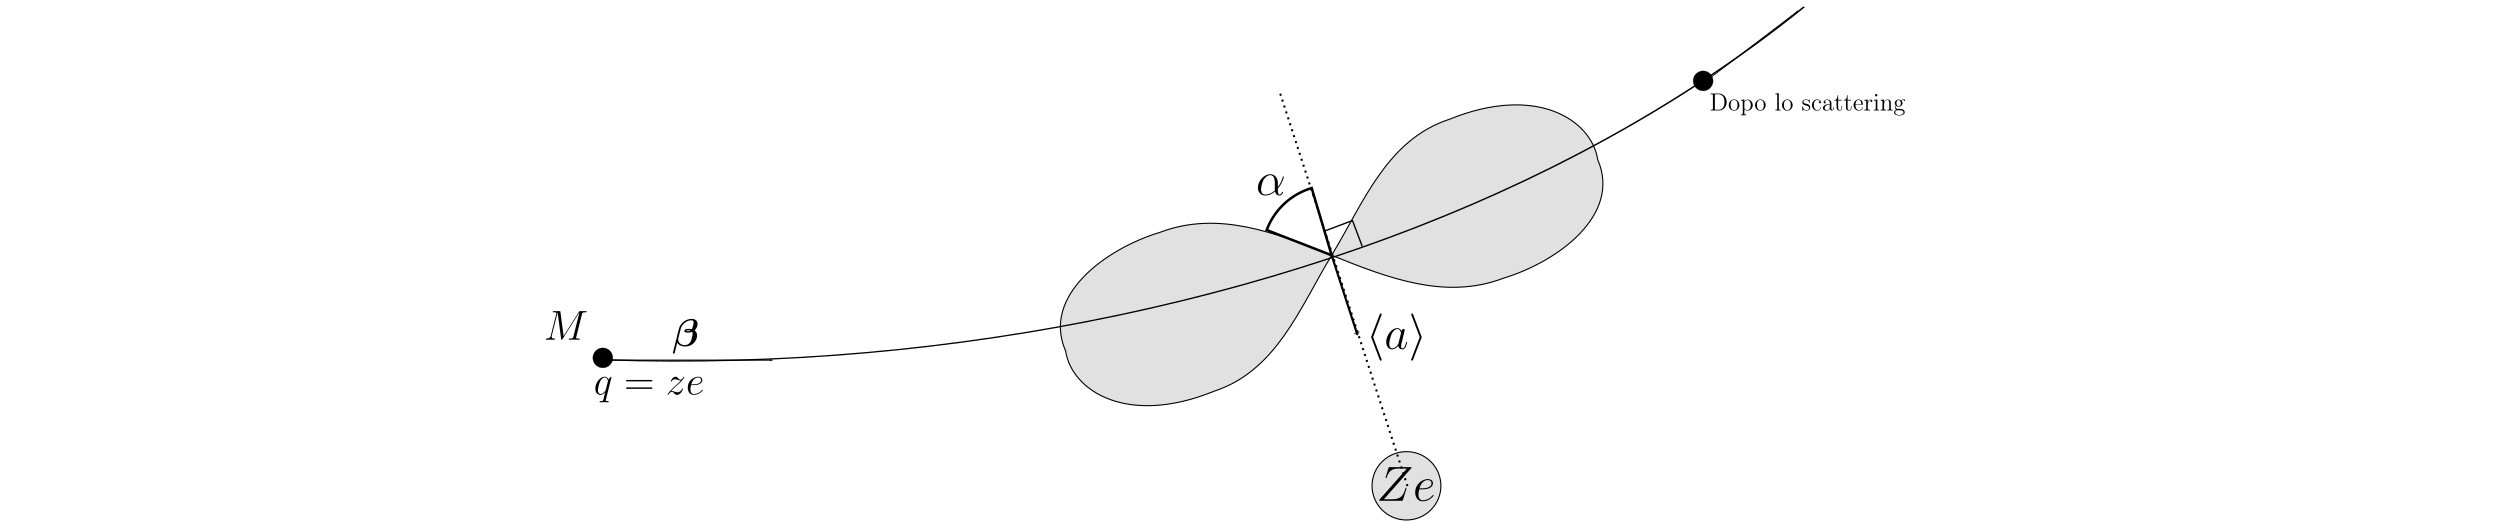 <?xml version="1.0" encoding="UTF-8" standalone="no"?>
<!-- Created with Inkscape (http://www.inkscape.org/) -->

<svg
   xmlns:dc="http://purl.org/dc/elements/1.1/"
   xmlns:cc="http://creativecommons.org/ns#"
   xmlns:rdf="http://www.w3.org/1999/02/22-rdf-syntax-ns#"
   xmlns:svg="http://www.w3.org/2000/svg"
   xmlns="http://www.w3.org/2000/svg"
   xmlns:xlink="http://www.w3.org/1999/xlink"
   xmlns:sodipodi="http://sodipodi.sourceforge.net/DTD/sodipodi-0.dtd"
   xmlns:inkscape="http://www.inkscape.org/namespaces/inkscape"
   width="240mm"
   height="50mm"
   viewBox="0 0 240 50"
   version="1.1"
   id="svg8"
   inkscape:version="0.92.4 5da689c313, 2019-01-14"
   sodipodi:docname="bremsstrahlung-non-relativistica.svg">
  <defs
     id="defs2">
    <inkscape:path-effect
       effect="bspline"
       id="path-effect1902"
       is_visible="true"
       weight="33.333"
       steps="2"
       helper_size="0"
       apply_no_weight="true"
       apply_with_weight="true"
       only_selected="false" />
    <inkscape:path-effect
       effect="bspline"
       id="path-effect1882"
       is_visible="true"
       weight="33.333"
       steps="2"
       helper_size="0"
       apply_no_weight="true"
       apply_with_weight="true"
       only_selected="false" />
    <inkscape:path-effect
       effect="bspline"
       id="path-effect1878"
       is_visible="true"
       weight="33.333"
       steps="2"
       helper_size="0"
       apply_no_weight="true"
       apply_with_weight="true"
       only_selected="false" />
    <marker
       inkscape:isstock="true"
       style="overflow:visible"
       id="marker1756"
       refX="0"
       refY="0"
       orient="auto"
       inkscape:stockid="Arrow1Mend">
      <path
         transform="matrix(-0.4,0,0,-0.4,-4,0)"
         style="fill:#000000;fill-opacity:1;fill-rule:evenodd;stroke:#000000;stroke-width:1pt;stroke-opacity:1"
         d="M 0,0 5,-5 -12.5,0 5,5 Z"
         id="path1754"
         inkscape:connector-curvature="0" />
    </marker>
    <marker
       inkscape:isstock="true"
       style="overflow:visible"
       id="marker1704"
       refX="0"
       refY="0"
       orient="auto"
       inkscape:stockid="Arrow1Lend">
      <path
         transform="matrix(-0.8,0,0,-0.8,-10,0)"
         style="fill:#000000;fill-opacity:1;fill-rule:evenodd;stroke:#000000;stroke-width:1pt;stroke-opacity:1"
         d="M 0,0 5,-5 -12.5,0 5,5 Z"
         id="path1702"
         inkscape:connector-curvature="0" />
    </marker>
    <marker
       inkscape:stockid="Arrow1Lend"
       orient="auto"
       refY="0"
       refX="0"
       id="Arrow1Lend"
       style="overflow:visible"
       inkscape:isstock="true"
       inkscape:collect="always">
      <path
         id="path867"
         d="M 0,0 5,-5 -12.5,0 5,5 Z"
         style="fill:#000000;fill-opacity:1;fill-rule:evenodd;stroke:#000000;stroke-width:1pt;stroke-opacity:1"
         transform="matrix(-0.8,0,0,-0.8,-10,0)"
         inkscape:connector-curvature="0" />
    </marker>
    <marker
       inkscape:stockid="Arrow1Mstart"
       orient="auto"
       refY="0"
       refX="0"
       id="Arrow1Mstart"
       style="overflow:visible"
       inkscape:isstock="true">
      <path
         id="path870"
         d="M 0,0 5,-5 -12.5,0 5,5 Z"
         style="fill:#000000;fill-opacity:1;fill-rule:evenodd;stroke:#000000;stroke-width:1pt;stroke-opacity:1"
         transform="matrix(0.4,0,0,0.4,4,0)"
         inkscape:connector-curvature="0" />
    </marker>
    <inkscape:path-effect
       effect="spiro"
       id="path-effect828"
       is_visible="true" />
    <inkscape:path-effect
       effect="spiro"
       id="path-effect824"
       is_visible="true" />
    <inkscape:path-effect
       effect="bspline"
       id="path-effect820"
       is_visible="true"
       weight="33.333"
       steps="2"
       helper_size="0"
       apply_no_weight="true"
       apply_with_weight="true"
       only_selected="false" />
    <g
       id="g1250">
      <symbol
         id="glyph0-0"
         overflow="visible"
         style="overflow:visible">
        <path
           id="path1244"
           d=""
           style="stroke:none"
           inkscape:connector-curvature="0" />
      </symbol>
      <symbol
         id="glyph0-1"
         overflow="visible"
         style="overflow:visible">
        <path
           id="path1247"
           d="m 2.766,-8 c 0,-0.047 0.031,-0.109 0.031,-0.172 0,-0.125 -0.125,-0.125 -0.141,-0.125 -0.016,0 -0.438,0.031 -0.656,0.062 -0.203,0.016 -0.391,0.031 -0.594,0.047 -0.297,0.031 -0.375,0.031 -0.375,0.25 0,0.125 0.109,0.125 0.234,0.125 0.609,0 0.609,0.109 0.609,0.219 0,0.094 -0.094,0.438 -0.141,0.656 l -0.281,1.141 c -0.125,0.484 -0.812,3.188 -0.859,3.406 -0.062,0.297 -0.062,0.5 -0.062,0.656 0,1.219 0.688,1.859 1.469,1.859 1.375,0 2.812,-1.781 2.812,-3.516 0,-1.109 -0.609,-1.875 -1.516,-1.875 -0.625,0 -1.188,0.516 -1.406,0.75 z m -0.75,7.875 c -0.391,0 -0.812,-0.281 -0.812,-1.219 0,-0.391 0.047,-0.609 0.25,-1.453 C 1.5,-2.953 1.688,-3.719 1.734,-3.875 1.75,-3.969 2.469,-5.031 3.281,-5.031 c 0.516,0 0.766,0.531 0.766,1.141 0,0.578 -0.344,1.938 -0.641,2.547 C 3.109,-0.688 2.562,-0.125 2.016,-0.125 Z m 0,0"
           style="stroke:none"
           inkscape:connector-curvature="0" />
      </symbol>
    </g>
    <g
       id="g1282">
      <symbol
         id="glyph0-0-3"
         overflow="visible"
         style="overflow:visible">
        <path
           id="path1273"
           d=""
           style="stroke:none"
           inkscape:connector-curvature="0" />
      </symbol>
      <symbol
         id="glyph0-1-6"
         overflow="visible"
         style="overflow:visible">
        <path
           id="path1276"
           d="M 8.359,-7.797 C 8.438,-7.875 8.5,-7.953 8.5,-8.062 8.5,-8.156 8.484,-8.156 8.219,-8.156 h -4.938 c -0.281,0 -0.297,0 -0.359,0.219 l -0.656,2.156 C 2.219,-5.672 2.219,-5.641 2.219,-5.625 c 0,0.062 0.047,0.125 0.125,0.125 0.094,0 0.125,-0.047 0.172,-0.203 C 2.953,-7 3.531,-7.812 5.422,-7.812 h 1.969 L 0.844,-0.406 C 0.734,-0.281 0.688,-0.234 0.688,-0.094 0.688,0 0.734,0 0.969,0 H 6.078 C 6.344,0 6.359,-0.016 6.438,-0.234 L 7.266,-2.875 c 0.016,-0.031 0.031,-0.109 0.031,-0.156 0,-0.062 -0.047,-0.125 -0.109,-0.125 -0.094,0 -0.109,0.016 -0.203,0.312 -0.5,1.547 -1.031,2.469 -3.109,2.469 H 1.812 Z m 0,0"
           style="stroke:none"
           inkscape:connector-curvature="0" />
      </symbol>
      <symbol
         id="glyph0-2"
         overflow="visible"
         style="overflow:visible">
        <path
           id="path1279"
           d="m 2.141,-2.766 c 0.328,0 1.141,-0.031 1.703,-0.25 0.906,-0.344 1,-1.031 1,-1.25 0,-0.531 -0.453,-1 -1.25,-1 -1.25,0 -3.062,1.125 -3.062,3.25 C 0.531,-0.75 1.25,0.125 2.344,0.125 3.969,0.125 5,-1.141 5,-1.297 5,-1.375 4.922,-1.438 4.875,-1.438 c -0.031,0 -0.047,0.016 -0.156,0.125 -0.766,1.016 -1.891,1.188 -2.359,1.188 -0.672,0 -1.031,-0.531 -1.031,-1.422 0,-0.156 0,-0.469 0.172,-1.219 z m -0.578,-0.25 c 0.516,-1.844 1.656,-2.016 2.031,-2.016 0.531,0 0.891,0.312 0.891,0.766 0,1.25 -1.922,1.25 -2.422,1.25 z m 0,0"
           style="stroke:none"
           inkscape:connector-curvature="0" />
      </symbol>
    </g>
    <g
       id="g1329">
      <symbol
         id="glyph0-0-5"
         overflow="visible"
         style="overflow:visible">
        <path
           id="path1323"
           d=""
           style="stroke:none"
           inkscape:connector-curvature="0" />
      </symbol>
      <symbol
         id="glyph0-1-3"
         overflow="visible"
         style="overflow:visible">
        <path
           id="path1326"
           d="m 10.859,-7.297 c 0.109,-0.406 0.125,-0.516 0.969,-0.516 0.234,0 0.344,0 0.344,-0.234 0,-0.109 -0.094,-0.109 -0.312,-0.109 h -1.438 c -0.297,0 -0.312,0 -0.438,0.203 L 5.625,-1.062 4.719,-7.906 c -0.031,-0.25 -0.047,-0.25 -0.359,-0.25 H 2.875 c -0.219,0 -0.328,0 -0.328,0.219 0,0.125 0.109,0.125 0.281,0.125 0.734,0 0.734,0.094 0.734,0.219 0,0.031 0,0.094 -0.047,0.281 l -1.531,6.094 c -0.141,0.578 -0.422,0.844 -1.219,0.875 -0.031,0 -0.188,0.016 -0.188,0.219 C 0.578,0 0.688,0 0.734,0 c 0.25,0 0.859,-0.031 1.094,-0.031 H 2.406 C 2.562,-0.031 2.766,0 2.938,0 c 0.094,0 0.219,0 0.219,-0.234 0,-0.094 -0.125,-0.109 -0.172,-0.109 C 2.594,-0.359 2.219,-0.438 2.219,-0.859 c 0,-0.125 0,-0.125 0.047,-0.297 L 3.906,-7.75 H 3.922 L 4.906,-0.328 C 4.953,-0.031 4.953,0 5.062,0 5.203,0 5.266,-0.094 5.312,-0.203 L 10.125,-7.812 h 0.016 L 8.406,-0.891 C 8.297,-0.469 8.266,-0.344 7.438,-0.344 c -0.234,0 -0.344,0 -0.344,0.219 C 7.094,0 7.203,0 7.266,0 7.469,0 7.703,-0.031 7.906,-0.031 H 9.328 C 9.531,-0.031 9.781,0 9.984,0 c 0.094,0 0.219,0 0.219,-0.234 0,-0.109 -0.109,-0.109 -0.281,-0.109 -0.734,0 -0.734,-0.094 -0.734,-0.219 0,-0.016 0,-0.094 0.031,-0.188 z m 0,0"
           style="stroke:none"
           inkscape:connector-curvature="0" />
      </symbol>
    </g>
    <g
       id="g1370">
      <symbol
         id="glyph0-0-6"
         overflow="visible"
         style="overflow:visible">
        <path
           id="path1352"
           d=""
           style="stroke:none"
           inkscape:connector-curvature="0" />
      </symbol>
      <symbol
         id="glyph0-1-2"
         overflow="visible"
         style="overflow:visible">
        <path
           id="path1355"
           d="m 5.266,-5.156 c 0,-0.062 -0.047,-0.109 -0.109,-0.109 -0.094,0 -0.547,0.438 -0.781,0.859 -0.219,-0.547 -0.578,-0.859 -1.094,-0.859 -1.359,0 -2.812,1.734 -2.812,3.516 0,1.172 0.688,1.875 1.5,1.875 0.641,0 1.156,-0.484 1.406,-0.766 L 3.391,-0.625 2.938,1.172 2.828,1.609 c -0.109,0.344 -0.281,0.344 -0.844,0.359 -0.125,0 -0.25,0 -0.25,0.234 0,0.078 0.078,0.109 0.156,0.109 0.172,0 0.375,-0.016 0.547,-0.016 h 1.219 c 0.188,0 0.391,0.016 0.562,0.016 0.078,0 0.219,0 0.219,-0.219 0,-0.125 -0.094,-0.125 -0.281,-0.125 -0.562,0 -0.594,-0.078 -0.594,-0.172 0,-0.062 0.016,-0.078 0.047,-0.234 z m -1.688,3.734 C 3.531,-1.219 3.531,-1.188 3.359,-0.969 3.094,-0.641 2.562,-0.125 2.016,-0.125 1.516,-0.125 1.25,-0.562 1.25,-1.266 c 0,-0.656 0.359,-2 0.594,-2.5 0.406,-0.844 0.969,-1.266 1.438,-1.266 0.781,0 0.938,0.984 0.938,1.078 0,0.016 -0.031,0.156 -0.047,0.188 z m 0,0"
           style="stroke:none"
           inkscape:connector-curvature="0" />
      </symbol>
      <symbol
         id="glyph0-2-9"
         overflow="visible"
         style="overflow:visible">
        <path
           id="path1358"
           d="m 1.516,-0.969 c 0.516,-0.578 0.938,-0.953 1.531,-1.5 C 3.766,-3.078 4.078,-3.375 4.25,-3.562 5.078,-4.391 5.5,-5.078 5.5,-5.172 c 0,-0.094 -0.094,-0.094 -0.125,-0.094 -0.078,0 -0.109,0.047 -0.156,0.125 C 4.906,-4.625 4.625,-4.375 4.312,-4.375 c -0.25,0 -0.375,-0.109 -0.609,-0.391 -0.25,-0.297 -0.453,-0.5 -0.797,-0.5 -0.875,0 -1.406,1.078 -1.406,1.328 0,0.047 0.016,0.109 0.125,0.109 0.094,0 0.109,-0.047 0.141,-0.125 0.203,-0.484 0.781,-0.562 1,-0.562 0.266,0 0.5,0.078 0.75,0.188 0.453,0.188 0.641,0.188 0.766,0.188 0.078,0 0.125,0 0.188,0 C 4.078,-3.688 3.438,-3.109 2.891,-2.625 L 1.688,-1.5 c -0.734,0.734 -1.172,1.438 -1.172,1.531 0,0.062 0.062,0.094 0.125,0.094 0.078,0 0.094,-0.016 0.172,-0.156 0.188,-0.297 0.578,-0.75 1.016,-0.75 0.25,0 0.375,0.094 0.609,0.391 C 2.672,-0.125 2.875,0.125 3.25,0.125 c 1.172,0 1.844,-1.531 1.844,-1.797 0,-0.047 -0.016,-0.125 -0.141,-0.125 -0.094,0 -0.094,0.047 -0.141,0.172 -0.266,0.703 -0.969,0.984 -1.438,0.984 -0.25,0 -0.484,-0.078 -0.734,-0.188 -0.484,-0.188 -0.609,-0.188 -0.766,-0.188 -0.125,0 -0.25,0 -0.359,0.047 z m 0,0"
           style="stroke:none"
           inkscape:connector-curvature="0" />
      </symbol>
      <symbol
         id="glyph0-3"
         overflow="visible"
         style="overflow:visible">
        <path
           id="path1361"
           d="m 2.141,-2.766 c 0.328,0 1.141,-0.031 1.703,-0.25 0.906,-0.344 1,-1.031 1,-1.25 0,-0.531 -0.453,-1 -1.25,-1 -1.25,0 -3.062,1.125 -3.062,3.25 C 0.531,-0.75 1.25,0.125 2.344,0.125 3.969,0.125 5,-1.141 5,-1.297 5,-1.375 4.922,-1.438 4.875,-1.438 c -0.031,0 -0.047,0.016 -0.156,0.125 -0.766,1.016 -1.891,1.188 -2.359,1.188 -0.672,0 -1.031,-0.531 -1.031,-1.422 0,-0.156 0,-0.469 0.172,-1.219 z m -0.578,-0.25 c 0.516,-1.844 1.656,-2.016 2.031,-2.016 0.531,0 0.891,0.312 0.891,0.766 0,1.25 -1.922,1.25 -2.422,1.25 z m 0,0"
           style="stroke:none"
           inkscape:connector-curvature="0" />
      </symbol>
      <symbol
         id="glyph1-0"
         overflow="visible"
         style="overflow:visible">
        <path
           id="path1364"
           d=""
           style="stroke:none"
           inkscape:connector-curvature="0" />
      </symbol>
      <symbol
         id="glyph1-1"
         overflow="visible"
         style="overflow:visible">
        <path
           id="path1367"
           d="m 8.062,-3.875 c 0.172,0 0.391,0 0.391,-0.219 C 8.453,-4.312 8.25,-4.312 8.062,-4.312 H 1.031 c -0.172,0 -0.391,0 -0.391,0.219 0,0.219 0.203,0.219 0.391,0.219 z m 0,2.219 c 0.172,0 0.391,0 0.391,-0.203 C 8.453,-2.094 8.25,-2.094 8.062,-2.094 H 1.031 c -0.172,0 -0.391,0 -0.391,0.219 0,0.219 0.203,0.219 0.391,0.219 z m 0,0"
           style="stroke:none"
           inkscape:connector-curvature="0" />
      </symbol>
    </g>
    <g
       id="g1467">
      <symbol
         id="glyph0-0-2"
         overflow="visible"
         style="overflow:visible">
        <path
           id="path1461"
           d=""
           style="stroke:none"
           inkscape:connector-curvature="0" />
      </symbol>
      <symbol
         id="glyph0-1-7"
         overflow="visible"
         style="overflow:visible">
        <path
           id="path1464"
           d="m 0.234,1.953 c 0,0.031 -0.047,0.188 -0.047,0.203 0,0.156 0.188,0.156 0.297,0.156 0.234,0 0.234,-0.016 0.297,-0.266 0.047,-0.188 0.766,-3.062 0.766,-3.094 0.516,0.844 1.422,1.188 2.391,1.188 2.391,0 3.734,-1.828 3.734,-3.391 0,-0.844 -0.375,-1.297 -0.766,-1.594 0.438,-0.359 0.922,-1.125 0.922,-1.953 0,-1.016 -0.734,-1.594 -1.859,-1.594 -1.719,0 -3.484,1.328 -3.906,3.062 z m 5.422,-6.75 c -0.297,0.203 -0.594,0.203 -0.75,0.203 -0.047,0 -0.578,0 -0.578,-0.094 0,-0.188 0.578,-0.188 0.734,-0.188 0.219,0 0.359,0 0.594,0.078 z M 6.062,-5.219 C 5.672,-5.312 5.328,-5.312 5.109,-5.312 c -0.391,0 -1.359,0 -1.359,0.656 0,0.5 0.719,0.5 1.141,0.5 0.203,0 0.734,0 1.281,-0.234 0.094,0.188 0.125,0.422 0.125,0.625 0,0.438 -0.312,1.875 -0.672,2.5 C 5.25,-0.688 4.656,-0.281 3.906,-0.281 c -1.109,0 -2.047,-0.672 -2.047,-1.75 0,-0.234 0.062,-0.484 0.094,-0.609 C 2.125,-3.344 2.516,-4.906 2.656,-5.438 c 0.375,-1.297 1.828,-2.516 3.25,-2.516 0.438,0 0.703,0.203 0.703,0.672 0,0.375 -0.281,1.609 -0.547,2.062 z m 0,0"
           style="stroke:none"
           inkscape:connector-curvature="0" />
      </symbol>
    </g>
    <marker
       inkscape:stockid="Arrow1Lend"
       orient="auto"
       refY="0"
       refX="0"
       id="Arrow1Lend-3"
       style="overflow:visible"
       inkscape:isstock="true">
      <path
         inkscape:connector-curvature="0"
         id="path867-6"
         d="M 0,0 5,-5 -12.5,0 5,5 Z"
         style="fill:#000000;fill-opacity:1;fill-rule:evenodd;stroke:#000000;stroke-width:1pt;stroke-opacity:1"
         transform="matrix(-0.8,0,0,-0.8,-10,0)" />
    </marker>
    <g
       id="g2636">
      <symbol
         id="glyph0-0-62"
         overflow="visible"
         style="overflow:visible">
        <path
           id="path2594"
           d=""
           style="stroke:none"
           inkscape:connector-curvature="0" />
      </symbol>
      <symbol
         id="glyph0-1-61"
         overflow="visible"
         style="overflow:visible">
        <path
           id="path2597"
           d="m 0.5,-8.172 v 0.344 h 0.391 c 0.391,0 0.766,0.047 0.766,0.5 0,0.078 -0.016,0.156 -0.016,0.234 v 6.203 c 0,0.469 -0.359,0.547 -0.719,0.547 -0.141,0 -0.281,-0.016 -0.422,-0.016 v 0.344 H 3.75 C 4,-0.016 4.234,0 4.484,0 c 0.875,0 1.688,-0.234 2.438,-0.875 0.906,-0.797 1.359,-1.984 1.359,-3.172 0,-2.062 -1.344,-4.141 -3.844,-4.141 -0.25,0 -0.5,0.016 -0.75,0.016 z m 6.688,4.594 C 7.094,-2.188 6.672,-0.938 5.156,-0.453 4.797,-0.359 4.438,-0.359 4.062,-0.359 H 3.047 C 2.812,-0.359 2.562,-0.375 2.562,-0.766 c 0,-0.094 0.016,-0.172 0.016,-0.266 v -5.922 c 0,-0.109 -0.016,-0.234 -0.016,-0.344 0,-0.312 0,-0.531 0.562,-0.531 h 1.031 c 0.844,0 1.672,0.172 2.344,1.047 0.609,0.812 0.703,1.859 0.703,2.828 0,0.125 0,0.25 -0.016,0.375 z m 0,0"
           style="stroke:none"
           inkscape:connector-curvature="0" />
      </symbol>
      <symbol
         id="glyph0-2-8"
         overflow="visible"
         style="overflow:visible">
        <path
           id="path2600"
           d="m 2.75,-5.328 c -1.281,0.109 -2.406,1.234 -2.406,2.75 0,1.359 1,2.688 2.578,2.688 1.438,0 2.562,-1.266 2.562,-2.672 0,-1.328 -0.984,-2.781 -2.578,-2.781 -0.047,0 -0.109,0.016 -0.156,0.016 z M 1.266,-2.312 C 1.25,-2.406 1.25,-2.5 1.25,-2.594 1.25,-3.422 1.344,-4.5 2.266,-4.938 2.469,-5.031 2.688,-5.078 2.906,-5.078 c 0.453,0 0.891,0.203 1.188,0.562 0.422,0.484 0.469,1.156 0.469,1.781 0,0.672 -0.016,1.438 -0.469,2 -0.297,0.359 -0.734,0.578 -1.188,0.578 -1,0 -1.5,-0.891 -1.609,-1.781 -0.016,-0.125 -0.016,-0.25 -0.031,-0.375 z m 0,0"
           style="stroke:none"
           inkscape:connector-curvature="0" />
      </symbol>
      <symbol
         id="glyph0-3-7"
         overflow="visible"
         style="overflow:visible">
        <path
           id="path2603"
           d="m 0.328,-5.141 v 0.344 h 0.219 C 0.906,-4.797 1.25,-4.75 1.25,-4.25 v 5.5 c 0,0.062 0,0.156 0,0.234 0,0.453 -0.359,0.469 -0.75,0.469 H 0.328 V 2.312 h 2.594 V 1.953 h -0.25 c -0.344,0 -0.656,-0.047 -0.656,-0.469 L 2.031,-0.656 c 0.297,0.5 0.953,0.766 1.5,0.766 1.453,0 2.547,-1.297 2.547,-2.719 0,-1.328 -1.016,-2.656 -2.453,-2.656 -0.656,0 -1.203,0.312 -1.625,0.797 v -0.797 z m 4.812,2.75 C 5.078,-1.594 4.797,-0.688 4,-0.266 3.812,-0.172 3.625,-0.125 3.422,-0.125 c -0.562,0 -1.406,-0.562 -1.406,-1.172 V -3.281 c 0,-0.156 0,-0.297 0,-0.453 0,-0.672 0.812,-1.281 1.516,-1.281 1.203,0 1.625,1.578 1.625,2.406 0,0.078 0,0.141 -0.016,0.219 z m 0,0"
           style="stroke:none"
           inkscape:connector-curvature="0" />
      </symbol>
      <symbol
         id="glyph0-4"
         overflow="visible"
         style="overflow:visible">
        <path
           id="path2606"
           d="m 0.391,-8.172 v 0.344 h 0.219 c 0.375,0 0.688,0.047 0.688,0.609 v 6.375 c 0,0.438 -0.312,0.484 -0.641,0.484 H 0.391 v 0.344 H 2.969 v -0.344 H 2.672 c -0.344,0 -0.609,-0.031 -0.609,-0.469 V -8.312 Z m 0,0"
           style="stroke:none"
           inkscape:connector-curvature="0" />
      </symbol>
      <symbol
         id="glyph0-5"
         overflow="visible"
         style="overflow:visible">
        <path
           id="path2609"
           d="M 3.391,-4.953 C 3.062,-5.234 2.672,-5.328 2.25,-5.328 1.391,-5.328 0.391,-5 0.391,-3.844 v 0.109 c 0.453,2 3.281,0.766 3.281,2.531 C 3.672,-0.469 3,-0.125 2.359,-0.125 1.172,-0.125 0.875,-1.094 0.672,-1.922 0.641,-2 0.609,-2.062 0.531,-2.062 c -0.109,0 -0.141,0.094 -0.141,0.172 v 1.859 c 0,0.062 0.031,0.141 0.125,0.141 0.203,0 0.375,-0.516 0.5,-0.516 H 1.031 c 0.078,0.031 0.141,0.125 0.219,0.172 0.312,0.25 0.703,0.344 1.109,0.344 0.875,0 1.859,-0.438 1.859,-1.641 0,-0.703 -0.562,-1.344 -1.219,-1.547 -0.641,-0.203 -2.062,-0.156 -2.062,-1.125 0,-0.672 0.719,-0.906 1.281,-0.906 0.688,0 1.438,0.359 1.438,1.375 0,0.109 0.016,0.203 0.141,0.203 0.094,0 0.125,-0.078 0.125,-0.156 v -1.5 c 0,-0.062 -0.031,-0.141 -0.109,-0.141 -0.156,0 -0.344,0.281 -0.422,0.375 z m 0,0"
           style="stroke:none"
           inkscape:connector-curvature="0" />
      </symbol>
      <symbol
         id="glyph0-6"
         overflow="visible"
         style="overflow:visible">
        <path
           id="path2612"
           d="m 4.312,-4.453 c -0.031,0 -0.062,0 -0.094,0 -0.281,0 -0.484,0.219 -0.484,0.5 0,0.297 0.219,0.5 0.484,0.5 0.281,0 0.516,-0.188 0.516,-0.516 0,-0.984 -1.078,-1.359 -1.844,-1.359 -1.438,0 -2.469,1.344 -2.469,2.734 0,1.375 1.031,2.703 2.5,2.703 0.812,0 1.516,-0.438 1.859,-1.25 0.031,-0.078 0.078,-0.188 0.078,-0.281 V -1.469 C 4.844,-1.516 4.797,-1.547 4.75,-1.547 c -0.188,0 -0.188,0.188 -0.219,0.297 -0.234,0.641 -0.844,1.094 -1.5,1.094 -1.281,0 -1.688,-1.422 -1.688,-2.406 0,-0.984 0.312,-2.5 1.641,-2.5 0.484,0 1.047,0.203 1.328,0.609 z m 0,0"
           style="stroke:none"
           inkscape:connector-curvature="0" />
      </symbol>
      <symbol
         id="glyph0-7"
         overflow="visible"
         style="overflow:visible">
        <path
           id="path2615"
           d="m 1.25,-4.406 c 0.297,-0.453 0.812,-0.688 1.344,-0.688 0.688,0 1.234,0.688 1.234,1.359 v 0.641 c -1.203,0 -3.312,0.328 -3.312,1.969 V -1 C 0.625,-0.188 1.609,0.125 2.312,0.125 c 0.625,0 1.406,-0.391 1.578,-1.047 H 3.906 c 0.031,0.562 0.438,0.969 0.922,0.969 0.5,0 0.891,-0.422 0.938,-0.922 V -1.75 h -0.25 v 0.594 c 0,0.344 -0.062,0.859 -0.453,0.859 -0.391,0 -0.469,-0.516 -0.469,-0.812 C 4.594,-1.25 4.609,-1.375 4.609,-1.5 v -1.672 c 0,-0.125 0,-0.266 0,-0.406 0,-1.125 -1.031,-1.75 -2.016,-1.75 -0.766,0 -1.734,0.453 -1.734,1.391 0,0.344 0.234,0.531 0.516,0.531 0.281,0 0.484,-0.234 0.484,-0.5 0,-0.297 -0.219,-0.5 -0.516,-0.5 z M 3.828,-2.875 v 1.125 c 0,0.859 -0.547,1.625 -1.391,1.625 -0.453,0 -1.062,-0.359 -1.062,-0.969 0,-1.062 0.953,-1.594 1.953,-1.734 0.156,-0.031 0.328,-0.016 0.5,-0.047 z m 0,0"
           style="stroke:none"
           inkscape:connector-curvature="0" />
      </symbol>
      <symbol
         id="glyph0-8"
         overflow="visible"
         style="overflow:visible">
        <path
           id="path2618"
           d="m 1.75,-7.359 c 0,0.766 -0.312,2.312 -1.531,2.312 V -4.812 h 1.016 v 2.703 c 0,0.172 -0.016,0.344 -0.016,0.5 0,1.078 0.547,1.719 1.547,1.719 0.922,0 1.125,-1.031 1.125,-1.766 v -0.516 h -0.25 c 0,0.172 0,0.359 0,0.531 0,0.516 -0.094,1.484 -0.812,1.484 -0.688,0 -0.812,-0.828 -0.812,-1.406 v -3.25 H 3.688 V -5.156 H 2.016 v -2.203 z m 0,0"
           style="stroke:none"
           inkscape:connector-curvature="0" />
      </symbol>
      <symbol
         id="glyph0-9"
         overflow="visible"
         style="overflow:visible">
        <path
           id="path2621"
           d="M 1.266,-2.781 H 4.688 c 0.125,0 0.172,-0.047 0.172,-0.172 0,-1.234 -0.656,-2.375 -2.062,-2.375 -1.438,0 -2.453,1.297 -2.453,2.688 0,1.047 0.562,2.109 1.609,2.547 0.266,0.125 0.562,0.203 0.875,0.203 h 0.031 c 0.875,0 1.719,-0.531 1.969,-1.406 0.016,-0.047 0.031,-0.094 0.031,-0.141 0,-0.062 -0.062,-0.109 -0.125,-0.109 -0.141,0 -0.203,0.312 -0.281,0.469 -0.312,0.547 -0.875,0.922 -1.516,0.922 -0.453,0 -0.859,-0.25 -1.141,-0.578 C 1.312,-1.312 1.266,-2.062 1.266,-2.781 Z M 1.281,-3.016 c 0,-0.906 0.5,-2.078 1.484,-2.078 1.062,0 1.344,1.234 1.344,2.078 z m 0,0"
           style="stroke:none"
           inkscape:connector-curvature="0" />
      </symbol>
      <symbol
         id="glyph0-10"
         overflow="visible"
         style="overflow:visible">
        <path
           id="path2624"
           d="m 0.328,-5.141 v 0.344 H 0.531 c 0.359,0 0.719,0.047 0.719,0.594 v 3.344 c 0,0.438 -0.234,0.5 -0.922,0.5 v 0.344 H 3.125 v -0.344 C 3,-0.359 2.859,-0.344 2.719,-0.344 2.328,-0.344 2,-0.406 2,-0.844 v -1.625 C 2,-3.391 2.141,-4.703 3.125,-5 3.219,-5.016 3.297,-5.031 3.391,-5.031 3.453,-5.031 3.5,-5.016 3.562,-5.016 3.375,-4.938 3.281,-4.75 3.281,-4.562 c 0,0.266 0.219,0.469 0.453,0.469 0.312,0 0.484,-0.25 0.484,-0.484 0,-0.438 -0.422,-0.688 -0.828,-0.688 -0.625,0 -1.094,0.453 -1.328,0.969 C 2.016,-4.188 1.953,-4.062 1.953,-3.938 L 1.938,-5.266 Z m 0,0"
           style="stroke:none"
           inkscape:connector-curvature="0" />
      </symbol>
      <symbol
         id="glyph0-11"
         overflow="visible"
         style="overflow:visible">
        <path
           id="path2627"
           d="m 0.438,-5.141 v 0.344 h 0.203 c 0.375,0 0.656,0.062 0.656,0.594 v 3.344 c 0,0.438 -0.219,0.5 -0.906,0.5 v 0.344 H 2.875 v -0.344 H 2.703 C 2.359,-0.359 2.062,-0.375 2.062,-0.781 V -5.266 Z M 1.406,-7.938 c -0.312,0.047 -0.484,0.312 -0.484,0.562 0,0.25 0.188,0.578 0.562,0.578 0.375,0 0.594,-0.281 0.594,-0.562 0,-0.25 -0.188,-0.594 -0.562,-0.594 -0.031,0 -0.062,0.016 -0.109,0.016 z m 0,0"
           style="stroke:none"
           inkscape:connector-curvature="0" />
      </symbol>
      <symbol
         id="glyph0-12"
         overflow="visible"
         style="overflow:visible">
        <path
           id="path2630"
           d="m 0.375,-5.141 v 0.344 h 0.234 c 0.344,0 0.688,0.047 0.688,0.594 v 3.344 c 0,0.438 -0.234,0.5 -0.922,0.5 v 0.344 h 2.594 v -0.344 H 2.703 c -0.344,0 -0.641,-0.047 -0.641,-0.484 v -2.188 c 0,-0.828 0.422,-2 1.594,-2 0.734,0 0.891,0.703 0.891,1.406 v 2.812 c 0,0.422 -0.344,0.453 -0.703,0.453 H 3.641 v 0.344 h 2.594 v -0.344 H 5.953 C 5.625,-0.359 5.312,-0.375 5.312,-0.828 V -3.531 c 0,-0.391 0,-0.766 -0.203,-1.094 C 4.844,-5.109 4.266,-5.266 3.75,-5.266 3.172,-5.266 2.672,-5.062 2.266,-4.5 2.156,-4.344 2.062,-4.203 2.016,-4.047 v -1.219 z m 0,0"
           style="stroke:none"
           inkscape:connector-curvature="0" />
      </symbol>
      <symbol
         id="glyph0-13"
         overflow="visible"
         style="overflow:visible">
        <path
           id="path2633"
           d="M 3.844,-4.844 H 3.828 C 3.5,-5.141 3.031,-5.266 2.609,-5.266 c -0.906,0 -1.891,0.609 -1.891,1.734 0,0.391 0.141,0.781 0.406,1.078 0.031,0.031 0.094,0.094 0.094,0.156 0,0.062 -0.078,0.141 -0.094,0.188 C 0.984,-1.875 0.891,-1.594 0.891,-1.312 c 0,0.375 0.172,0.828 0.516,1.031 -0.547,0.156 -1.078,0.609 -1.078,1.203 0,1.094 1.562,1.516 2.578,1.516 0.969,0 2.609,-0.344 2.609,-1.531 0,-1.469 -1.469,-1.688 -2.438,-1.688 H 2.156 c -0.531,0 -0.922,-0.266 -0.922,-0.781 v -0.047 c 0.016,-0.203 0.094,-0.375 0.188,-0.547 0.344,0.188 0.656,0.344 1.047,0.359 H 2.562 c 0.953,0 1.75,-0.578 1.906,-1.594 V -3.531 c 0,-0.406 -0.141,-0.688 -0.359,-1.031 -0.031,-0.047 -0.062,-0.078 -0.062,-0.125 v -0.016 c 0.078,-0.25 0.75,-0.453 1.016,-0.453 0.047,0 0.094,0 0.156,0.016 -0.109,0.062 -0.188,0.172 -0.188,0.297 0,0.188 0.156,0.312 0.328,0.312 0.188,0 0.312,-0.141 0.312,-0.328 v -0.062 C 5.625,-5.203 5.375,-5.406 5.094,-5.406 c -0.438,0 -0.969,0.188 -1.25,0.562 z M 0.906,1 V 0.906 C 0.906,0.5 1.188,0.109 1.578,-0.047 1.75,-0.109 1.938,-0.125 2.109,-0.125 h 0.812 c 0.797,0 1.875,0.062 2,0.969 V 0.938 c 0,0.906 -1.266,1.25 -1.984,1.25 C 2.141,2.188 1.031,1.859 0.906,1 Z m 0.641,-4.297 v -0.156 c 0,-0.578 0.094,-1.562 1.031,-1.562 0.766,0 1.062,0.75 1.062,1.484 0,0.531 -0.109,1.469 -1.031,1.469 -0.703,0 -0.984,-0.578 -1.062,-1.234 z m 0,0"
           style="stroke:none"
           inkscape:connector-curvature="0" />
      </symbol>
    </g>
    <marker
       markerWidth="0.911"
       markerHeight="1.69"
       refX="0"
       refY="0"
       orient="auto-start-reverse"
       id="marker-arrow-1.0616">
      <g
         id="g1818"
         transform="scale(1.343)">
        <path
           id="path1816"
           inkscape:connector-curvature="0"
           style="fill:none;stroke:#000000;stroke-width:0.6;stroke-linecap:round;stroke-linejoin:round;stroke-miterlimit:10;stroke-dasharray:none;stroke-opacity:1"
           d="M -1.554,2.072 C -1.425,1.295 0,0.13 0.389,0 0,-0.13 -1.425,-1.295 -1.554,-2.072" />
      </g>
    </marker>
    <inkscape:path-effect
       effect="bspline"
       id="path-effect1902-3"
       is_visible="true"
       weight="33.333"
       steps="2"
       helper_size="0"
       apply_no_weight="true"
       apply_with_weight="true"
       only_selected="false" />
    <inkscape:path-effect
       effect="bspline"
       id="path-effect1902-3-7"
       is_visible="true"
       weight="33.333"
       steps="2"
       helper_size="0"
       apply_no_weight="true"
       apply_with_weight="true"
       only_selected="false" />
    <g
       id="g3599">
      <symbol
         id="glyph0-0-56"
         overflow="visible"
         style="overflow:visible">
        <path
           id="path3593"
           d=""
           style="stroke:none"
           inkscape:connector-curvature="0" />
      </symbol>
      <symbol
         id="glyph0-1-29"
         overflow="visible"
         style="overflow:visible">
        <path
           id="path3596"
           d="m 5.531,-3.031 c 0,-1.156 -0.656,-2.234 -1.922,-2.234 -1.562,0 -3.125,1.703 -3.125,3.406 0,1.031 0.641,1.984 1.859,1.984 0.734,0 1.625,-0.297 2.469,-1.016 C 4.984,-0.219 5.359,0.125 5.875,0.125 c 0.641,0 0.969,-0.672 0.969,-0.828 0,-0.109 -0.094,-0.109 -0.125,-0.109 -0.094,0 -0.109,0.031 -0.141,0.125 C 6.469,-0.375 6.188,-0.125 5.906,-0.125 c -0.375,0 -0.375,-0.766 -0.375,-1.484 1.219,-1.469 1.516,-2.969 1.516,-2.984 0,-0.109 -0.109,-0.109 -0.141,-0.109 -0.109,0 -0.109,0.047 -0.172,0.25 -0.141,0.531 -0.453,1.469 -1.203,2.438 z m -0.75,1.859 c -1.047,0.938 -2,1.047 -2.422,1.047 -0.844,0 -1.078,-0.75 -1.078,-1.312 0,-0.516 0.266,-1.734 0.625,-2.391 0.5,-0.828 1.172,-1.203 1.703,-1.203 1.156,0 1.156,1.516 1.156,2.516 0,0.297 -0.016,0.609 -0.016,0.906 0,0.25 0.016,0.312 0.031,0.438 z m 0,0"
           style="stroke:none"
           inkscape:connector-curvature="0" />
      </symbol>
    </g>
    <g
       id="g3634">
      <symbol
         id="glyph0-0-7"
         overflow="visible"
         style="overflow:visible">
        <path
           id="path3622"
           d=""
           style="stroke:none"
           inkscape:connector-curvature="0" />
      </symbol>
      <symbol
         id="glyph0-1-0"
         overflow="visible"
         style="overflow:visible">
        <path
           id="path3625"
           d="m 7.875,-5.828 c 0.219,-0.094 0.234,-0.172 0.234,-0.25 0,-0.125 -0.094,-0.219 -0.219,-0.219 -0.031,0 -0.031,0.016 -0.203,0.078 L 1.219,-3.234 C 1,-3.141 0.984,-3.062 0.984,-2.984 c 0,0.078 0,0.156 0.234,0.266 L 7.688,0.25 c 0.156,0.078 0.172,0.078 0.203,0.078 0.125,0 0.219,-0.094 0.219,-0.219 0,-0.078 -0.016,-0.156 -0.234,-0.25 L 1.719,-2.969 Z m 0,0"
           style="stroke:none"
           inkscape:connector-curvature="0" />
      </symbol>
      <symbol
         id="glyph0-2-93"
         overflow="visible"
         style="overflow:visible">
        <path
           id="path3628"
           d="M 3.594,-1.422 C 3.531,-1.219 3.531,-1.188 3.375,-0.969 3.109,-0.641 2.578,-0.125 2.016,-0.125 1.531,-0.125 1.25,-0.562 1.25,-1.266 c 0,-0.656 0.375,-2 0.609,-2.5 0.406,-0.844 0.969,-1.266 1.422,-1.266 0.797,0 0.953,0.984 0.953,1.078 0,0.016 -0.031,0.156 -0.047,0.188 z m 0.766,-3.062 c -0.125,-0.312 -0.453,-0.781 -1.078,-0.781 -1.344,0 -2.797,1.734 -2.797,3.516 0,1.172 0.688,1.875 1.5,1.875 0.656,0 1.219,-0.516 1.547,-0.906 0.125,0.703 0.688,0.906 1.047,0.906 0.359,0 0.641,-0.219 0.859,-0.656 0.188,-0.406 0.359,-1.125 0.359,-1.172 0,-0.062 -0.047,-0.109 -0.125,-0.109 C 5.562,-1.812 5.562,-1.75 5.516,-1.578 5.328,-0.875 5.109,-0.125 4.609,-0.125 4.266,-0.125 4.25,-0.438 4.25,-0.672 c 0,-0.266 0.031,-0.406 0.141,-0.875 C 4.469,-1.844 4.531,-2.109 4.625,-2.453 5.062,-4.25 5.172,-4.672 5.172,-4.75 c 0,-0.156 -0.125,-0.297 -0.312,-0.297 -0.375,0 -0.469,0.422 -0.5,0.562 z m 0,0"
           style="stroke:none"
           inkscape:connector-curvature="0" />
      </symbol>
      <symbol
         id="glyph0-3-6"
         overflow="visible"
         style="overflow:visible">
        <path
           id="path3631"
           d="m 7.875,-2.719 c 0.234,-0.109 0.234,-0.188 0.234,-0.266 0,-0.078 -0.016,-0.156 -0.234,-0.25 L 1.406,-6.219 C 1.25,-6.281 1.234,-6.297 1.203,-6.297 c -0.141,0 -0.219,0.109 -0.219,0.219 0,0.141 0.094,0.188 0.25,0.25 L 7.375,-2.984 1.219,-0.141 C 0.984,-0.031 0.984,0.047 0.984,0.125 c 0,0.094 0.078,0.203 0.219,0.203 0.031,0 0.047,0 0.203,-0.078 z m 0,0"
           style="stroke:none"
           inkscape:connector-curvature="0" />
      </symbol>
    </g>
    <g
       id="g3688">
      <symbol
         id="glyph0-0-26"
         overflow="visible"
         style="overflow:visible">
        <path
           id="path3673"
           d=""
           style="stroke:none"
           inkscape:connector-curvature="0" />
      </symbol>
      <symbol
         id="glyph0-1-1"
         overflow="visible"
         style="overflow:visible">
        <path
           id="path3676"
           d="m 3.922,-8.516 c 0.062,-0.125 0.062,-0.156 0.062,-0.203 0,-0.141 -0.109,-0.25 -0.25,-0.25 -0.094,0 -0.188,0.062 -0.266,0.281 L 1.375,-3.203 C 1.344,-3.125 1.312,-3.062 1.312,-2.984 c 0,0.031 0,0.062 0.062,0.203 l 2.094,5.484 c 0.047,0.125 0.109,0.281 0.266,0.281 0.141,0 0.25,-0.109 0.25,-0.234 0,-0.031 0,-0.062 -0.062,-0.188 L 1.812,-2.984 Z m 0,0"
           style="stroke:none"
           inkscape:connector-curvature="0" />
      </symbol>
      <symbol
         id="glyph0-2-87"
         overflow="visible"
         style="overflow:visible">
        <path
           id="path3679"
           d="m 3.266,-2.781 c 0.062,-0.141 0.062,-0.172 0.062,-0.203 0,-0.047 0,-0.062 -0.062,-0.203 l -2.094,-5.5 C 1.094,-8.891 1.031,-8.969 0.891,-8.969 c -0.125,0 -0.234,0.109 -0.234,0.25 0,0.031 0,0.047 0.062,0.188 L 2.828,-2.984 0.719,2.531 C 0.656,2.672 0.656,2.688 0.656,2.75 c 0,0.125 0.109,0.234 0.234,0.234 0.156,0 0.203,-0.109 0.25,-0.234 z m 0,0"
           style="stroke:none"
           inkscape:connector-curvature="0" />
      </symbol>
      <symbol
         id="glyph1-0-9"
         overflow="visible"
         style="overflow:visible">
        <path
           id="path3682"
           d=""
           style="stroke:none"
           inkscape:connector-curvature="0" />
      </symbol>
      <symbol
         id="glyph1-1-2"
         overflow="visible"
         style="overflow:visible">
        <path
           id="path3685"
           d="M 3.594,-1.422 C 3.531,-1.219 3.531,-1.188 3.375,-0.969 3.109,-0.641 2.578,-0.125 2.016,-0.125 1.531,-0.125 1.25,-0.562 1.25,-1.266 c 0,-0.656 0.375,-2 0.609,-2.5 0.406,-0.844 0.969,-1.266 1.422,-1.266 0.797,0 0.953,0.984 0.953,1.078 0,0.016 -0.031,0.156 -0.047,0.188 z m 0.766,-3.062 c -0.125,-0.312 -0.453,-0.781 -1.078,-0.781 -1.344,0 -2.797,1.734 -2.797,3.516 0,1.172 0.688,1.875 1.5,1.875 0.656,0 1.219,-0.516 1.547,-0.906 0.125,0.703 0.688,0.906 1.047,0.906 0.359,0 0.641,-0.219 0.859,-0.656 0.188,-0.406 0.359,-1.125 0.359,-1.172 0,-0.062 -0.047,-0.109 -0.125,-0.109 C 5.562,-1.812 5.562,-1.75 5.516,-1.578 5.328,-0.875 5.109,-0.125 4.609,-0.125 4.266,-0.125 4.25,-0.438 4.25,-0.672 c 0,-0.266 0.031,-0.406 0.141,-0.875 C 4.469,-1.844 4.531,-2.109 4.625,-2.453 5.062,-4.25 5.172,-4.672 5.172,-4.75 c 0,-0.156 -0.125,-0.297 -0.312,-0.297 -0.375,0 -0.469,0.422 -0.5,0.562 z m 0,0"
           style="stroke:none"
           inkscape:connector-curvature="0" />
      </symbol>
    </g>
  </defs>
  <sodipodi:namedview
     id="base"
     pagecolor="#ffffff"
     bordercolor="#666666"
     borderopacity="1.0"
     inkscape:pageopacity="0.0"
     inkscape:pageshadow="2"
     inkscape:zoom="0.99437388"
     inkscape:cx="442.15928"
     inkscape:cy="76.208595"
     inkscape:document-units="mm"
     inkscape:current-layer="layer1"
     showgrid="false"
     showborder="true"
     width="200mm"
     showguides="true"
     inkscape:guide-bbox="true"
     inkscape:window-width="1366"
     inkscape:window-height="739"
     inkscape:window-x="0"
     inkscape:window-y="0"
     inkscape:window-maximized="1">
    <inkscape:grid
       type="xygrid"
       id="grid815"
       units="mm"
       spacingx="10"
       spacingy="10"
       empspacing="4"
       dotted="false" />
  </sodipodi:namedview>
  <g
     inkscape:label="Layer 1"
     inkscape:groupmode="layer"
     id="layer1"
     transform="translate(0,-247)">
    <path
       style="fill:none;stroke:#000000;stroke-width:0.265px;stroke-linecap:butt;stroke-linejoin:miter;stroke-opacity:1"
       d="m 38.582,278.108 c 47.365,2.399 95.421,-12.817 132.774,-42.041 11.335,-8.868 21.704,-18.969 30.865,-30.067"
       id="path826"
       inkscape:connector-curvature="0"
       inkscape:path-effect="#path-effect828"
       inkscape:original-d="M 38.581647,278.10829 C 82.83994,264.09447 127.09797,250.0809 171.35573,236.0676 c 44.25777,-14.0133 20.57715,-20.04498 30.86532,-30.06707"
       transform="matrix(0.703,0,0,0.47,31.036,150.833)" />
    <ellipse
       style="fill:#000000;fill-opacity:0.12;fill-rule:nonzero;stroke:#000000;stroke-width:0.106;stroke-miterlimit:4;stroke-dasharray:none;stroke-dashoffset:0;stroke-opacity:1;marker-start:none;marker-end:none"
       id="path830"
       cx="135.021"
       cy="293.638"
       rx="3.305"
       ry="3.281" />
    <g
       id="surface1-7"
       transform="matrix(0.396,0,0,0.396,127.401,287.107)">
      <g
         id="g1288"
         style="fill:#000000;fill-opacity:1">
        <use
           id="use1286"
           y="20.125"
           x="11.955"
           xlink:href="#glyph0-1-6"
           width="100%"
           height="100%" />
      </g>
      <g
         id="g1292"
         style="fill:#000000;fill-opacity:1">
        <use
           id="use1290"
           y="20.125"
           x="20.828"
           xlink:href="#glyph0-2"
           width="100%"
           height="100%" />
      </g>
    </g>
    <circle
       style="fill:#000000;fill-opacity:1;fill-rule:nonzero;stroke:#000000;stroke-width:0.025;stroke-miterlimit:4;stroke-dasharray:none;stroke-dashoffset:0;stroke-opacity:1;marker-start:none;marker-end:none"
       id="path1313"
       cx="57.871"
       cy="281.355"
       r="0.958" />
    <g
       id="surface1-5"
       transform="matrix(0.337,0,0,0.337,48.182,272.834)">
      <g
         id="g1335"
         style="fill:#000000;fill-opacity:1">
        <use
           id="use1333"
           y="20.125"
           x="11.955"
           xlink:href="#glyph0-1-3"
           width="100%"
           height="100%" />
      </g>
    </g>
    <g
       id="surface1-1"
       transform="matrix(0.324,0,0,0.324,53.124,279.329)">
      <g
         id="g1376"
         style="fill:#000000;fill-opacity:1">
        <use
           id="use1374"
           y="17.102"
           x="11.955"
           xlink:href="#glyph0-1-2"
           width="100%"
           height="100%" />
      </g>
      <g
         id="g1380"
         style="fill:#000000;fill-opacity:1">
        <use
           id="use1378"
           y="17.102"
           x="20.895"
           xlink:href="#glyph1-1"
           width="100%"
           height="100%" />
      </g>
      <g
         id="g1384"
         style="fill:#000000;fill-opacity:1">
        <use
           id="use1382"
           y="17.102"
           x="33.321"
           xlink:href="#glyph0-2-9"
           width="100%"
           height="100%" />
      </g>
      <g
         id="g1388"
         style="fill:#000000;fill-opacity:1">
        <use
           id="use1386"
           y="17.102"
           x="39.285"
           xlink:href="#glyph0-3"
           width="100%"
           height="100%" />
      </g>
    </g>
    <path
       style="fill:#000000;fill-opacity:1;stroke:#000000;stroke-width:0.106;stroke-linecap:butt;stroke-linejoin:miter;stroke-dasharray:none;stroke-opacity:1;marker-start:none;marker-end:url(#Arrow1Lend)"
       d="M 58.143,281.572 H 74.145"
       id="path1419"
       inkscape:connector-curvature="0" />
    <g
       id="surface1-0"
       transform="matrix(0.311,0,0,0.311,60.815,273.922)">
      <g
         id="g1473"
         style="fill:#000000;fill-opacity:1">
        <use
           id="use1471"
           y="20.257"
           x="11.955"
           xlink:href="#glyph0-1-7"
           width="100%"
           height="100%" />
      </g>
    </g>
    <circle
       style="fill:#000000;fill-opacity:1;fill-rule:nonzero;stroke:#000000;stroke-width:0.025;stroke-miterlimit:4;stroke-dasharray:none;stroke-dashoffset:0;stroke-opacity:1;marker-start:none;marker-end:none"
       id="path1313-9"
       cx="163.501"
       cy="254.763"
       r="0.958" />
    <path
       style="fill:#000000;fill-opacity:1;stroke:#000000;stroke-width:0.08;stroke-linecap:butt;stroke-linejoin:miter;stroke-dasharray:none;stroke-opacity:1;marker-start:none;marker-end:url(#Arrow1Lend-3)"
       d="m 162.966,255.399 9.637,-7.349"
       id="path1419-0"
       inkscape:connector-curvature="0"
       inkscape:transform-center-x="-0.25431423"
       inkscape:transform-center-y="-0.11246847" />
    <g
       id="surface1-9"
       transform="matrix(0.199,0,0,0.199,161.734,253.589)">
      <g
         id="g2646"
         style="fill:#000000;fill-opacity:1">
        <use
           id="use2640"
           y="20.189"
           x="11.955"
           xlink:href="#glyph0-1-61"
           width="100%"
           height="100%" />
        <use
           id="use2642"
           y="20.189"
           x="20.893"
           xlink:href="#glyph0-2-8"
           width="100%"
           height="100%" />
        <use
           id="use2644"
           y="20.189"
           x="26.745"
           xlink:href="#glyph0-3-7"
           width="100%"
           height="100%" />
      </g>
      <g
         id="g2650"
         style="fill:#000000;fill-opacity:1">
        <use
           id="use2648"
           y="20.189"
           x="33.569"
           xlink:href="#glyph0-2-8"
           width="100%"
           height="100%" />
      </g>
      <g
         id="g2656"
         style="fill:#000000;fill-opacity:1">
        <use
           id="use2652"
           y="20.189"
           x="43.33"
           xlink:href="#glyph0-4"
           width="100%"
           height="100%" />
        <use
           id="use2654"
           y="20.189"
           x="46.581"
           xlink:href="#glyph0-2-8"
           width="100%"
           height="100%" />
      </g>
      <g
         id="g2678"
         style="fill:#000000;fill-opacity:1">
        <use
           id="use2658"
           y="20.189"
           x="56.33"
           xlink:href="#glyph0-5"
           width="100%"
           height="100%" />
        <use
           id="use2660"
           y="20.189"
           x="60.946"
           xlink:href="#glyph0-6"
           width="100%"
           height="100%" />
        <use
           id="use2662"
           y="20.189"
           x="66.148"
           xlink:href="#glyph0-7"
           width="100%"
           height="100%" />
        <use
           id="use2664"
           y="20.189"
           x="72"
           xlink:href="#glyph0-8"
           width="100%"
           height="100%" />
        <use
           id="use2666"
           y="20.189"
           x="76.551"
           xlink:href="#glyph0-8"
           width="100%"
           height="100%" />
        <use
           id="use2668"
           y="20.189"
           x="81.103"
           xlink:href="#glyph0-9"
           width="100%"
           height="100%" />
        <use
           id="use2670"
           y="20.189"
           x="86.304"
           xlink:href="#glyph0-10"
           width="100%"
           height="100%" />
        <use
           id="use2672"
           y="20.189"
           x="90.856"
           xlink:href="#glyph0-11"
           width="100%"
           height="100%" />
        <use
           id="use2674"
           y="20.189"
           x="94.106"
           xlink:href="#glyph0-12"
           width="100%"
           height="100%" />
        <use
           id="use2676"
           y="20.189"
           x="100.608"
           xlink:href="#glyph0-13"
           width="100%"
           height="100%" />
      </g>
    </g>
    <path
       style="fill:none;stroke:#000000;stroke-width:0.199;stroke-linecap:butt;stroke-linejoin:miter;stroke-miterlimit:4;stroke-dasharray:0.199, 0.398;stroke-dashoffset:0;stroke-opacity:1"
       d="M 135.116,293.668 122.781,255.613"
       id="path1694"
       inkscape:connector-curvature="0" />
    <path
       style="fill:none;stroke:#000000;stroke-width:0.133px;stroke-linecap:butt;stroke-linejoin:miter;stroke-opacity:1"
       d="m 127.216,269.159 2.622,-0.989 0.941,2.497"
       id="path1812"
       inkscape:connector-curvature="0" />
    <path
       style="fill:none;fill-opacity:1;stroke:#000000;stroke-width:0.211;stroke-linecap:butt;stroke-linejoin:miter;stroke-dasharray:none;stroke-opacity:1;marker-start:none;marker-end:url(#marker-arrow-1.0616)"
       d="m 127.839,271.508 2.464,7.611"
       id="path1814"
       inkscape:connector-curvature="0" />
    <path
       style="opacity:1;fill:none;fill-opacity:1;fill-rule:nonzero;stroke:#000000;stroke-width:0.243;stroke-miterlimit:4;stroke-dasharray:none;stroke-dashoffset:0;stroke-opacity:1;marker-start:none;marker-end:none"
       id="path3548"
       sodipodi:type="arc"
       sodipodi:cx="-70.858025"
       sodipodi:cy="-291.61359"
       sodipodi:rx="6.6756616"
       sodipodi:ry="6.7333436"
       sodipodi:start="0.56878715"
       sodipodi:end="1.4831272"
       d="m -65.233,-287.987 a 6.676,6.733 0 0 1 -5.04,3.081 l -0.585,-6.707 z"
       transform="rotate(168.444)" />
    <path
       style="fill:#000000;fill-opacity:0.12;stroke:#000000;stroke-width:0.106;stroke-linecap:butt;stroke-linejoin:miter;stroke-dasharray:none;stroke-opacity:1;marker-start:none;marker-end:none"
       d="m 127.839,271.508 c 3.082,-5.081 5.283,-11.087 11.322,-13.064 8.328,-3.376 13.636,0.061 14.221,3.887 2.291,5.251 -3.762,9.776 -9.064,11.381 -5.531,2.103 -11.01,0.008 -16.479,-2.204 z"
       id="path3568"
       inkscape:connector-curvature="0"
       sodipodi:nodetypes="ccccc" />
    <path
       style="fill:#000000;fill-opacity:0.12;stroke:#000000;stroke-width:0.106;stroke-linecap:butt;stroke-linejoin:miter;stroke-dasharray:none;stroke-opacity:1;marker-start:none;marker-end:none"
       d="m 127.839,271.508 c -3.082,5.081 -5.283,11.087 -11.322,13.064 -8.328,3.376 -13.636,-0.061 -14.221,-3.887 -2.291,-5.251 3.762,-9.776 9.064,-11.381 5.531,-2.103 11.01,-0.008 16.479,2.204 z"
       id="path3568-3"
       inkscape:connector-curvature="0"
       sodipodi:nodetypes="ccccc" />
    <g
       id="surface1-12"
       transform="matrix(0.38,0,0,0.38,116.031,259.226)">
      <g
         id="g3605"
         style="fill:#000000;fill-opacity:1">
        <use
           id="use3603"
           y="17.103"
           x="11.955"
           xlink:href="#glyph0-1-29"
           width="100%"
           height="100%" />
      </g>
    </g>
    <g
       id="surface1-02"
       transform="matrix(0.379,0,0,0.379,126.6,272.563)">
      <g
         id="g3694"
         style="fill:#000000;fill-opacity:1">
        <use
           id="use3692"
           y="20.922"
           x="11.955"
           xlink:href="#glyph0-1-1"
           width="100%"
           height="100%" />
      </g>
      <g
         id="g3698"
         style="fill:#000000;fill-opacity:1">
        <use
           id="use3696"
           y="20.922"
           x="16.604"
           xlink:href="#glyph1-1-2"
           width="100%"
           height="100%" />
      </g>
      <g
         id="g3702"
         style="fill:#000000;fill-opacity:1">
        <use
           id="use3700"
           y="20.922"
           x="22.749"
           xlink:href="#glyph0-2-87"
           width="100%"
           height="100%" />
      </g>
    </g>
  </g>
</svg>
